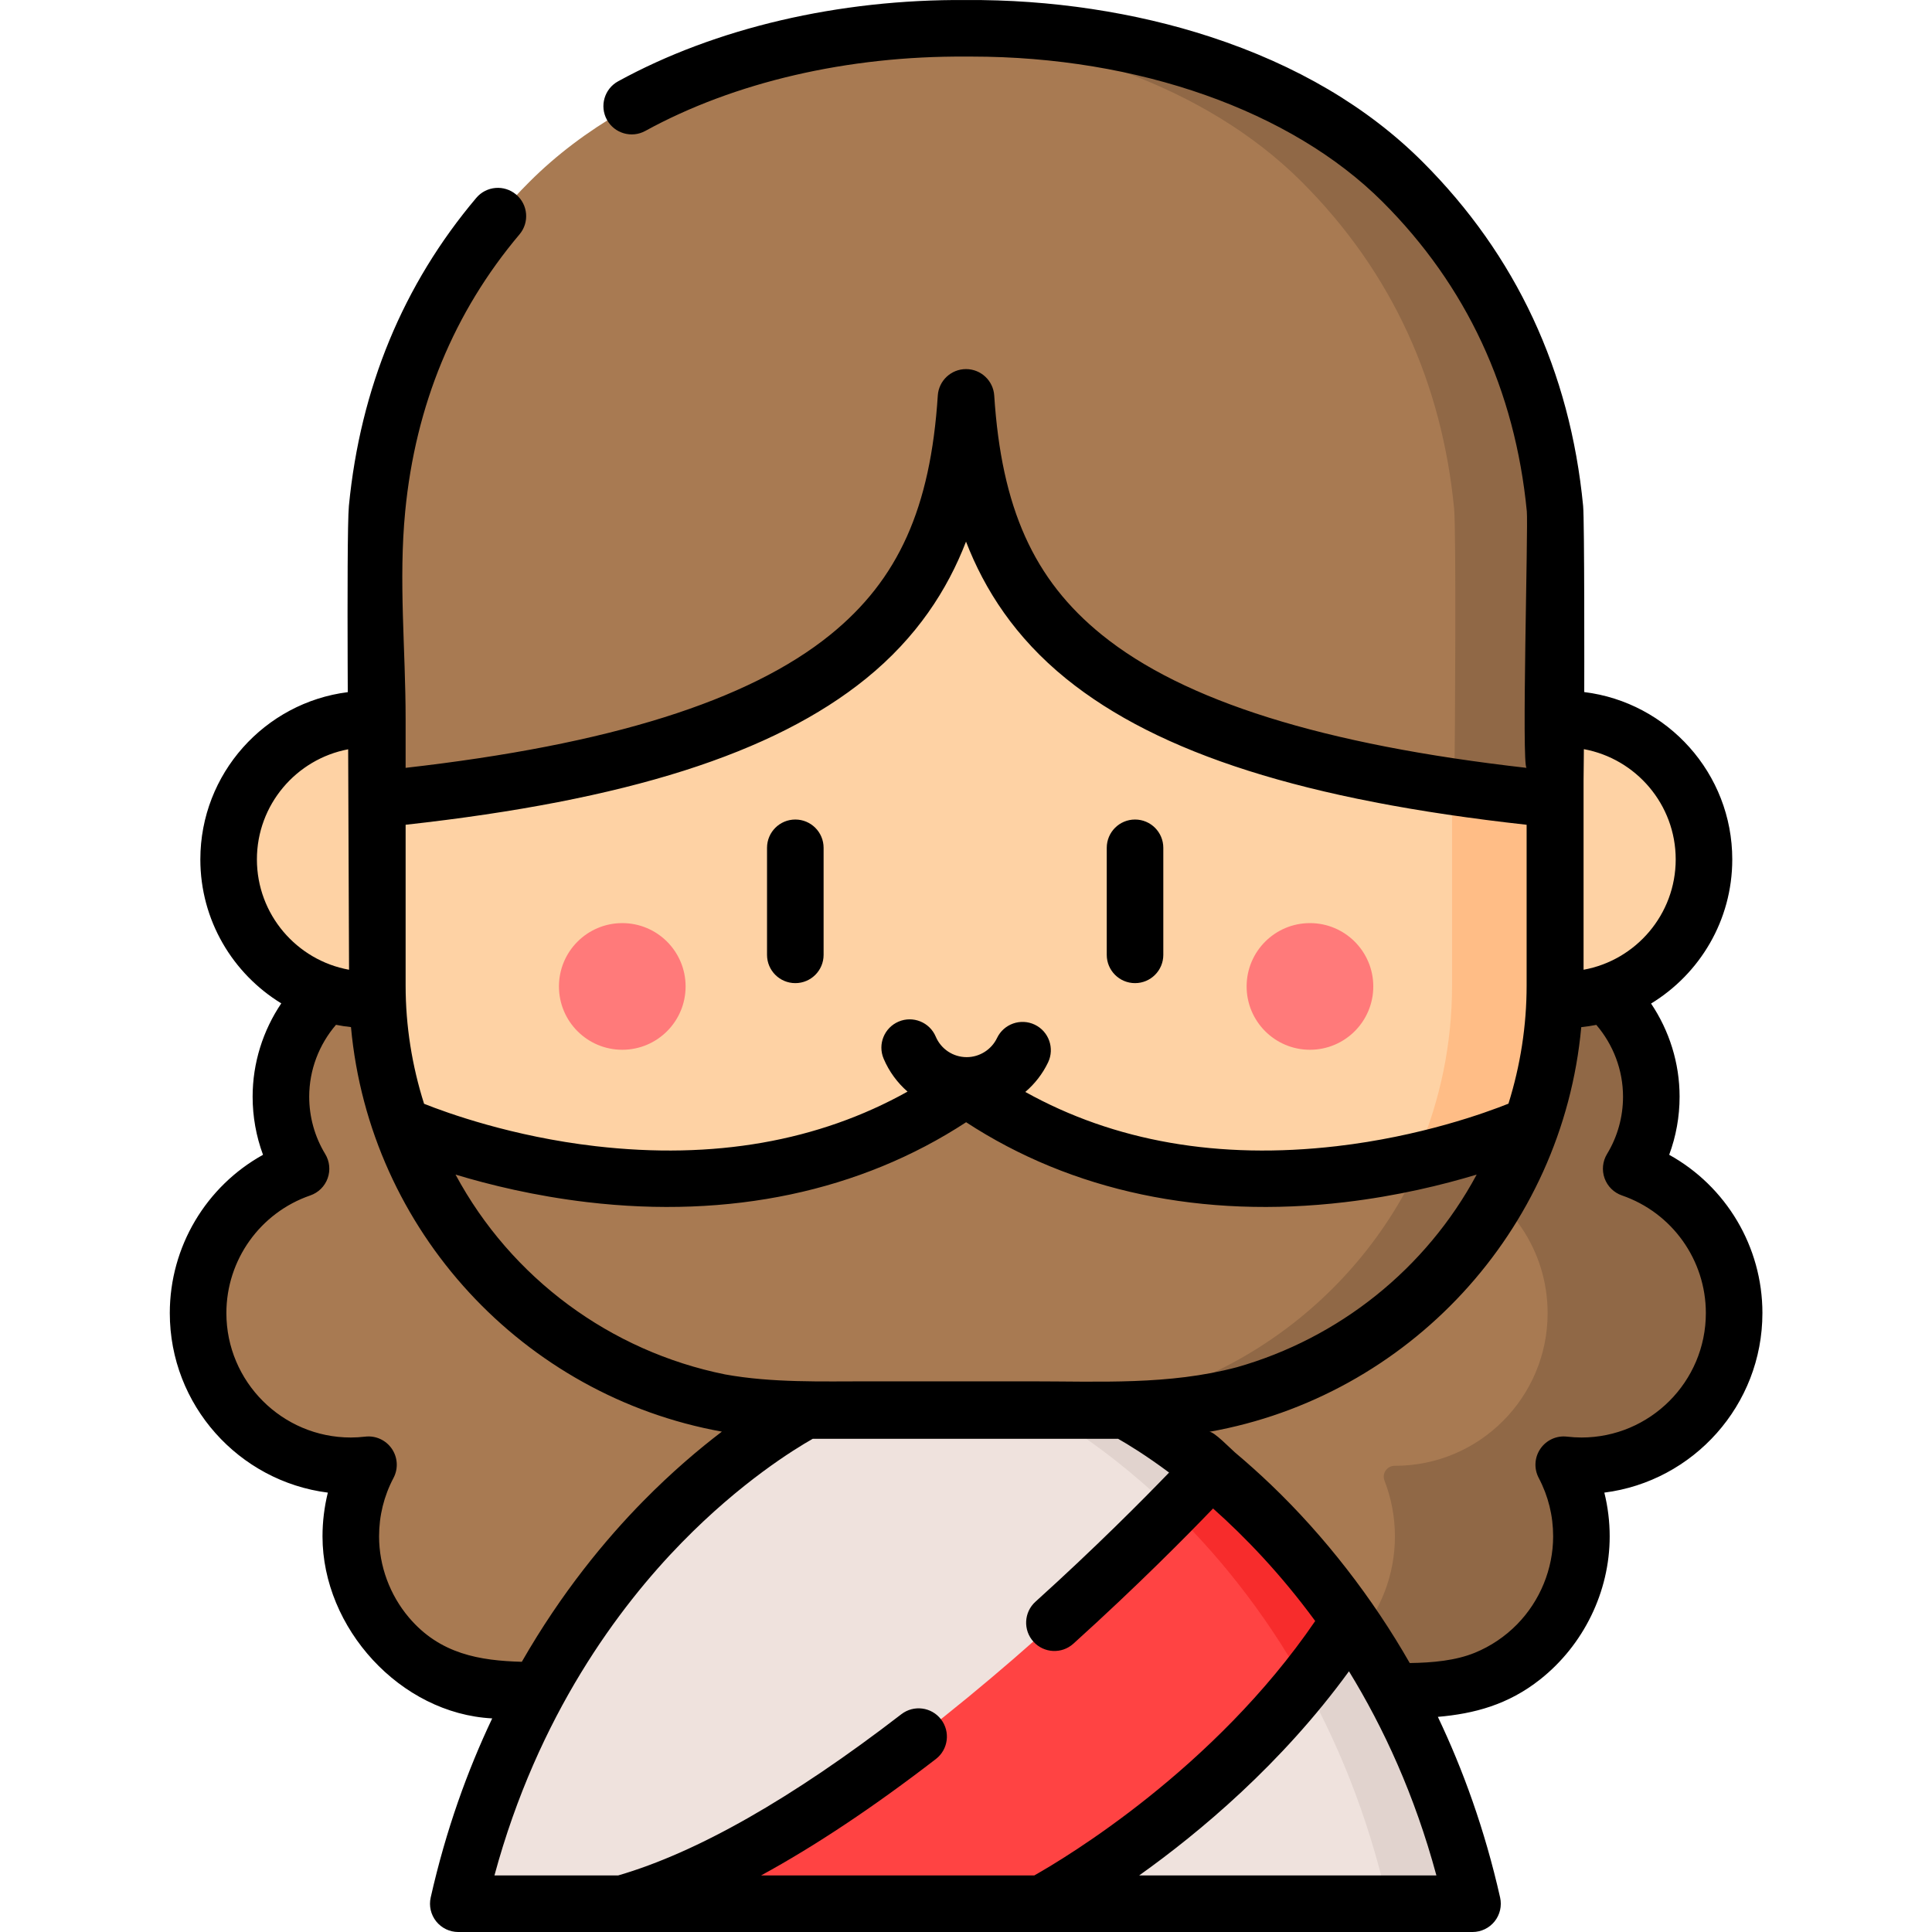<svg height="512pt" viewBox="-45 0 512 512" width="512pt" xmlns="http://www.w3.org/2000/svg"><path d="m387.281 309.719c3.383-5.562 5.332-12.098 5.332-19.086 0-13.656-7.453-25.57-18.504-31.914 6.773-6.672 10.977-15.945 10.977-26.203 0-20.312-16.469-36.785-36.785-36.785-4.68 0-269.863 0-274.539 0-20.316 0-36.785 16.469-36.785 36.785 0 10.258 4.203 19.531 10.977 26.203-11.055 6.344-18.504 18.258-18.504 31.914 0 6.988 1.949 13.523 5.332 19.086-15.875 5.469-27.281 20.527-27.281 38.258 0 22.352 18.117 40.469 40.465 40.469 1.59 0 3.152-.098 4.691-.277-2.988 5.672-4.691 12.129-4.691 18.988 0 9.977 3.723 19.734 10.375 27.172 4.176 4.672 9.492 8.562 15.234 11.074 6.02 2.629 11.945 2.547 18.387 2.547h23.184 33.605 39.906 42.098 40.168 34.125 23.973c5.625 0 10.992-.164 16.387-1.836 4.48-1.391 8.707-3.562 12.449-6.387 7.492-5.652 12.906-13.855 15.105-22.984.758-3.137 1.137-6.359 1.137-9.586 0-6.859-1.703-13.316-4.691-18.988 1.539.18 3.102.277 4.691.277 22.348 0 40.469-18.117 40.469-40.469-.004-17.73-11.414-32.789-27.285-38.258zm0 0" fill="#a87a52"/><path d="m387.281 309.723c3.375-5.57 5.336-12.102 5.336-19.09 0-13.652-7.457-25.566-18.508-31.914 6.777-6.668 10.977-15.945 10.977-26.199 0-20.32-16.473-36.781-36.781-36.781h-49.426c20.305 0 36.781 16.461 36.781 36.781 0 9.07-3.289 17.379-8.738 23.793-1.078 1.266-.828 3.215.535 4.168 9.508 6.652 15.734 17.676 15.734 30.156 0 5.836-1.359 11.355-3.781 16.262-.75 1.516-.105 3.316 1.445 3.996 14.289 6.242 24.281 20.496 24.281 37.09 0 22.344-18.113 40.469-40.469 40.469-.016 0-.031 0-.047 0-2.059-.004-3.457 2.016-2.711 3.938 1.777 4.574 2.758 9.555 2.758 14.77 0 20.676-15.391 37.742-35.34 40.418v.367h31.426 11.77c4.379.004 7.988-.395 12.254-1.645 4.512-1.32 8.785-3.434 12.582-6.211 7.582-5.543 13.125-13.672 15.461-22.773.848-3.312 1.273-6.734 1.273-10.156 0-6.863-1.699-13.324-4.695-18.992 1.543.172 3.105.285 4.695.285 22.344 0 40.469-18.129 40.469-40.469 0-17.734-11.41-32.789-27.281-38.262zm0 0" fill="#906846"/><path d="m252.758 373.559h-83.824s-70.844 35.016-92.48 130.945h268.785c-21.637-95.93-92.48-130.945-92.48-130.945zm0 0" fill="#efe2dd"/><path d="m345.238 504.504h-22.395c-21.641-95.938-92.488-130.945-92.488-130.945h22.406s70.844 35.008 92.477 130.945zm0 0" fill="#e1d3ce"/><path d="m366.734 145.074h-136.762v-57.434h-37.887v57.434h-137.418l.328 116.094c0 62.207 50.43 112.637 112.637 112.637h86.793c62.207 0 112.637-50.43 112.637-112.637zm0 0" fill="#fed2a4"/><path d="m367.062 156.449v104.719c0 62.203-50.43 112.633-112.633 112.633h-27.258c62.203 0 112.637-50.43 112.637-112.633v-104.719zm0 0" fill="#ffbd86"/><path d="m136.691 261.418c0 9.266-7.512 16.781-16.781 16.781-9.27 0-16.781-7.516-16.781-16.781 0-9.27 7.512-16.785 16.781-16.785 9.27 0 16.781 7.516 16.781 16.785zm0 0" fill="#ff7a7a"/><path d="m318.934 261.418c0 9.266-7.516 16.781-16.785 16.781-9.266 0-16.781-7.516-16.781-16.781 0-9.27 7.516-16.785 16.781-16.785 9.27 0 16.785 7.516 16.785 16.785zm0 0" fill="#ff7a7a"/><path d="m54.996 190.555h-2.203c-20.547 0-37.203 16.656-37.203 37.199 0 20.547 16.656 37.203 37.203 37.203h2.203zm0 0" fill="#fed2a4"/><path d="m367.164 190.555h2.203c20.547 0 37.203 16.656 37.203 37.199 0 20.547-16.656 37.203-37.203 37.203h-2.203zm0 0" fill="#fed2a4"/><path d="m367.086 134.789c-3.203-33.027-16.258-62.477-40.371-86.586-28.891-28.887-74.418-40.988-115.711-40.703-41.289-.285-86.82 11.816-115.711 40.703-24.117 24.109-37.168 53.559-40.371 86.586-.633 6.543-.156 77.059.027 77.043 128.273-12.871 152.559-52.445 156.055-106.523 3.496 54.078 27.781 93.652 156.055 106.523.184.02.66-70.5.027-77.043zm0 0" fill="#a87a52"/><path d="m367.059 211.828c-9.434-.949-18.309-2.035-26.645-3.266.211-13.941.5-68.074-.059-73.773-3.199-33.016-16.25-62.469-40.363-86.582-25.805-25.793-64.879-38.195-102.352-40.363 4.484-.262 8.941-.371 13.359-.34 41.293-.281 86.824 11.82 115.715 40.703 24.113 24.113 37.164 53.566 40.375 86.582.629 6.547.148 77.059-.031 77.039zm0 0" fill="#906846"/><path d="m361.711 299.348c-15.32 43.914-57.473 75.457-107.047 75.457h-87.266c-49.578 0-91.73-31.543-107.047-75.457l.078.031s83.262 37.359 150.523-9.996v-.102c.02.012.055.031.078.043.023-.012.055-.031.078-.043v.102c67.262 47.355 150.523 9.996 150.523 9.996zm0 0" fill="#a87a52"/><path d="m361.707 299.348c-14.801 42.434-54.656 73.312-102.066 75.344-.355.027-.715.039-1.07.039-.355.02-.715.027-1.07.027-.738.031-1.484.043-2.23.031-.133.012-.254.012-.387.012h-27.543c46.016 0 85.648-27.023 103.582-65.918 18.648-4.098 30.707-9.504 30.707-9.504zm0 0" fill="#906846"/><path d="m312.664 429.375v.008c-31.27 48.809-81.648 75.121-81.648 75.121h-111.105c67.777-18.988 156.039-115.105 156.039-115.105 10.941 8.977 24.293 22.059 36.715 39.977zm0 0" fill="#ff4343"/><path d="m312.664 429.383c-3.758 5.879-7.805 11.422-12.004 16.641-10.93-19.547-23.555-34.629-35.055-45.84 6.574-6.676 10.344-10.785 10.344-10.781 3.371 2.676 6.598 5.598 9.734 8.562 4.773 4.512 9.375 9.211 13.707 14.152 4.328 4.941 8.621 10.469 12.293 15.867.32.469.652.918.98 1.398zm0 0" fill="#f72c2c"/><path d="m165.766 260.539c4.141 0 7.496-3.355 7.496-7.492v-28.367c0-4.141-3.355-7.496-7.496-7.496s-7.496 3.355-7.496 7.496v28.367c0 4.137 3.355 7.492 7.496 7.492zm0 0"/><path d="m255.797 260.539c4.137 0 7.492-3.355 7.492-7.492v-28.367c0-4.141-3.355-7.496-7.492-7.496-4.141 0-7.496 3.355-7.496 7.496v28.367c0 4.137 3.355 7.492 7.496 7.492zm0 0"/><path d="m422.059 347.977c0-17.633-9.656-33.605-24.707-41.945 1.816-4.902 2.758-10.113 2.758-15.398 0-8.922-2.727-17.492-7.562-24.684 12.887-7.852 21.52-22.027 21.52-38.195 0-22.789-17.152-41.641-39.227-44.348.012-2.566.078-45.469-.297-49.34-3.465-35.742-17.773-66.414-42.531-91.164-14.523-14.523-33.422-25.664-56.172-33.113-20-6.551-42.449-9.941-64.836-9.781-33.723-.254-66.477 7.422-92.207 21.543-3.629 1.992-4.953 6.551-2.965 10.18 1.992 3.629 6.551 4.953 10.18 2.965 23.539-12.918 53.652-19.93 84.938-19.699h.105c.473 0 .938-.004 1.406-.004 44.133 0 84.785 14.352 108.953 38.512 22.23 22.227 35.086 49.82 38.207 82.008.395 4.035-1.43 67.824-.055 67.98-54.008-6.133-90.898-17.703-112.609-35.293-18.031-14.609-26.547-33.562-28.477-63.375-.254-3.945-3.527-7.012-7.477-7.012-3.953 0-7.227 3.066-7.48 7.012-1.93 29.812-10.445 48.766-28.473 63.375-21.707 17.582-58.578 29.152-112.559 35.285v-12.93c0-18.613-1.902-36.602-.109-55.047 2.727-28.121 12.918-52.812 30.289-73.395 2.672-3.164 2.27-7.895-.895-10.562-3.164-2.672-7.891-2.27-10.559.891-19.375 22.953-30.73 50.414-33.758 81.625-.375 3.871-.387 24.785-.328 41.648.008 2.551.02 5.137.031 7.711-21.996 2.777-39.07 21.59-39.07 44.332 0 16.133 8.602 30.289 21.449 38.145-4.855 7.207-7.594 15.789-7.594 24.734 0 5.285.941 10.496 2.754 15.395-15.051 8.34-24.703 24.312-24.703 41.949 0 24.387 18.297 44.582 41.883 47.578-.934 3.785-1.414 7.684-1.414 11.598 0 24.285 20.609 46.977 44.973 48.234-6.555 13.816-12.273 29.598-16.301 47.465-.504 2.223.035 4.551 1.457 6.332 1.422 1.777 3.574 2.812 5.852 2.812h268.785c2.277 0 4.434-1.035 5.855-2.812 1.422-1.781 1.957-4.109 1.457-6.332-4.07-18.039-9.863-33.953-16.496-47.871 9.605-.832 18.613-3.195 27.121-9.934 11.492-9.098 18.414-23.227 18.414-37.895 0-3.91-.48-7.812-1.418-11.598 23.594-2.996 41.891-23.191 41.891-47.582zm-47.398-141.086c.02-1.719.043-3.809.062-6.191.008-.699.012-1.43.02-2.164 13.824 2.539 24.336 14.672 24.336 29.219 0 14.574-10.555 26.734-24.418 29.238zm-63.227 111.691c13.922-1.645 25.953-4.594 34.902-7.305-13.453 25.027-36.527 43.387-63.582 51.062-18.031 4.762-36.156 3.727-55.023 3.727-14.164 0-28.328 0-42.496 0-12.609 0-25.586.426-38.059-1.828-30.418-6.129-56.711-25.539-71.453-52.961 8.949 2.711 20.984 5.66 34.902 7.305 37.785 4.469 72.371-2.852 100.406-21.18 28.035 18.328 62.625 25.648 100.402 21.18zm-248.941-100.012c58.562-6.477 97.441-18.832 121.992-38.723 13.504-10.941 21.602-23.57 26.52-36.312 4.918 12.738 13.016 25.371 26.516 36.312 24.562 19.895 63.457 32.254 122.051 38.727v42.594c0 10.656-1.656 21.227-4.816 31.316-5.957 2.379-23.297 8.695-45.535 11.266-31.191 3.609-58.879-1.227-82.504-14.371 2.496-2.133 4.574-4.781 6.035-7.832 1.781-3.734.203-8.211-3.531-9.996-3.734-1.785-8.211-.203-9.996 3.531-1.473 3.082-4.629 5.074-8.039 5.074-3.59 0-6.809-2.137-8.207-5.441-1.613-3.812-6.016-5.594-9.824-3.984-3.812 1.613-5.598 6.012-3.984 9.824 1.453 3.434 3.648 6.391 6.34 8.734-23.664 13.207-51.406 18.074-82.668 14.461-22.152-2.559-39.441-8.836-45.457-11.234-3.188-10.047-4.891-20.609-4.891-31.348 0-.008 0-42.598 0-42.598zm-39.41 9.184c0-14.488 10.434-26.586 24.184-29.184.004.719.234 58.422.234 58.422-13.863-2.504-24.418-14.66-24.418-29.238zm40.297 200.918c-5.066-5.98-7.922-13.672-7.922-21.516 0-5.465 1.289-10.68 3.828-15.492 1.297-2.461 1.121-5.438-.449-7.73-1.57-2.293-4.273-3.535-7.043-3.211-1.316.152-2.605.23-3.828.23-18.184 0-32.973-14.793-32.973-32.973 0-14.066 8.93-26.594 22.227-31.176 2.145-.738 3.84-2.406 4.609-4.539s.531-4.5-.645-6.438c-2.777-4.566-4.242-9.816-4.242-15.191 0-7.078 2.602-13.812 7.098-19.051 1.305.262 2.629.465 3.973.609 4.938 53.98 45.73 97.742 98.293 107.203-6.148 4.68-13.316 10.758-20.84 18.406-10.008 10.168-21.664 24.254-32.18 42.59-11.117-.305-21.68-2.023-29.906-11.723zm165.715 68.34h-72.406c14.336-7.816 29.816-18.125 46.332-30.855 3.277-2.527 3.887-7.23 1.359-10.512-2.527-3.277-7.23-3.887-10.512-1.359-28.945 22.312-54.184 36.668-75.059 42.727h-32.777c11.504-42.484 33.055-71.238 49.66-88.23 15.613-15.977 29.738-24.68 34.688-27.484h80.934c2.496 1.414 7.316 4.332 13.508 8.945-6.859 7.109-19.539 19.891-35.414 34.23-3.074 2.773-3.312 7.512-.539 10.586 2.773 3.07 7.512 3.312 10.586.539 17.016-15.371 30.238-28.77 37.02-35.836 8.438 7.504 17.926 17.348 27.07 29.824-26.797 39.227-66.199 62.77-74.449 67.426zm27.793 0c15.996-11.387 37.727-29.531 55.602-54.102 9.164 14.93 17.43 32.848 23.172 54.102zm117.207-116.059c-1.227 0-2.512-.078-3.828-.23-2.77-.324-5.473.918-7.043 3.211-1.574 2.293-1.746 5.266-.449 7.727 2.539 4.816 3.824 10.031 3.824 15.496 0 8.656-3.484 17.102-9.531 23.285-3.184 3.25-7.02 5.84-11.234 7.562-5.07 2.066-11.141 2.641-17.238 2.719-9.781-17.125-22.484-33.59-36.762-47.242-3.102-2.961-6.301-5.836-9.59-8.598-.977-.82-5.613-5.641-6.789-5.434 52.703-9.344 93.641-53.164 98.594-107.242 1.348-.141 2.68-.344 3.992-.602 4.484 5.234 7.078 11.961 7.078 19.031 0 5.375-1.469 10.625-4.242 15.188-1.176 1.938-1.414 4.305-.645 6.438.77 2.137 2.465 3.805 4.609 4.543 13.293 4.582 22.227 17.109 22.227 31.172 0 18.184-14.793 32.977-32.973 32.977zm0 0"/></svg>